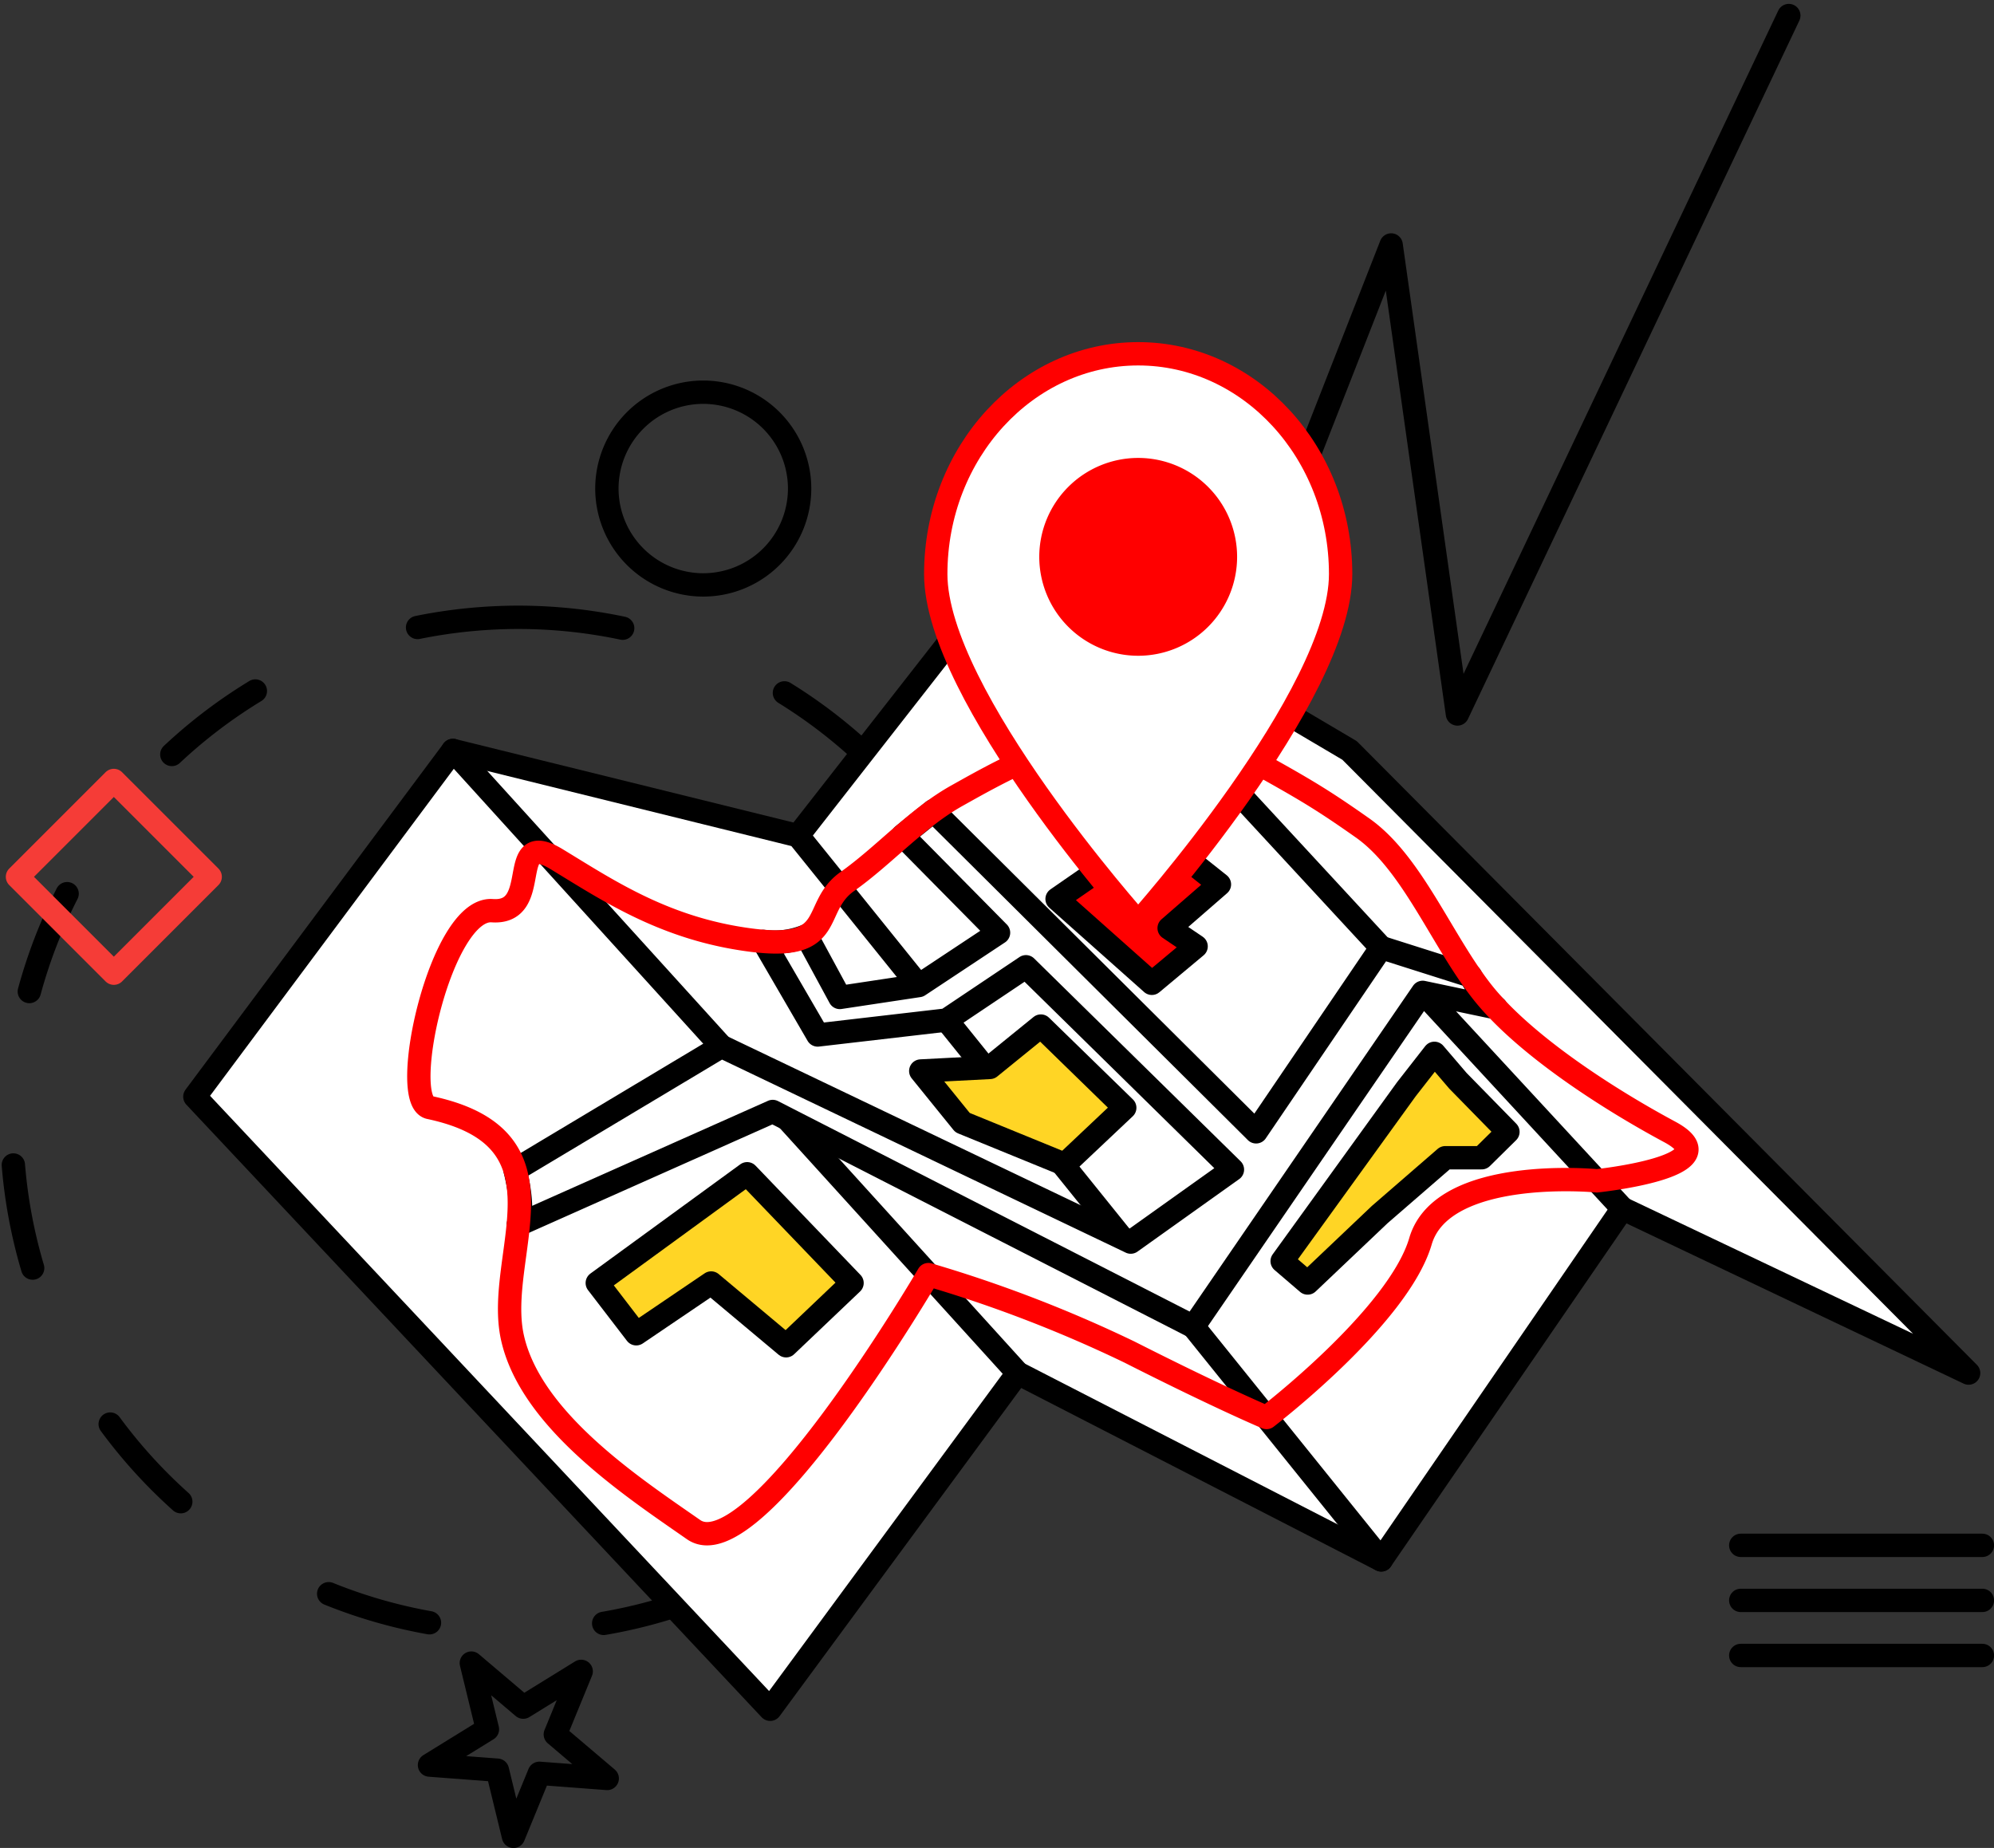<svg xmlns="http://www.w3.org/2000/svg" width="170.818" height="158.308" viewBox="0 0 170.818 158.308">
  <rect x="0" y="0" width="170.818" height="158.308" fill="#333333" stroke="none"/>
  <g id="Group_164" data-name="Group 164" transform="translate(-0.5 441.325)">
    <path id="Path_1138" data-name="Path 1138" d="M44.906-298.278a43.427,43.427,0,0,1,43.406,43.406,43.427,43.427,0,0,1-43.406,43.406A43.427,43.427,0,0,1,1.5-254.872,43.427,43.427,0,0,1,44.906-298.278Z" transform="translate(0 -90.164)" fill="none" stroke="#000" stroke-linecap="round" stroke-linejoin="round" stroke-width="2" stroke-dasharray="9 15 0 0"/>
    <path id="Path_1139" data-name="Path 1139" d="M203.9-357.719l20.527-42.967,3.494,32.755,20.527-52.409,5.678,40.18,28.388-59.833" transform="translate(-128.774 0)" fill="none" stroke="#000" stroke-linecap="round" stroke-linejoin="round" stroke-width="2"/>
    <path id="Path_1140" data-name="Path 1140" d="M19.374-251.6l-8.255-8.254L2.865-251.6l8.255,8.255Z" transform="translate(-0.868 -114.61)" fill="none" stroke="#f53c37" stroke-linecap="round" stroke-linejoin="round" stroke-width="2"/>
    <path id="Path_1141" data-name="Path 1141" d="M408.69-79.726h20.7" transform="translate(-259.067 -229.213)" fill="none" stroke="#000" stroke-linecap="round" stroke-linejoin="round" stroke-width="2"/>
    <path id="Path_1142" data-name="Path 1142" d="M408.69-66.76h20.7" transform="translate(-259.067 -237.463)" fill="none" stroke="#000" stroke-linecap="round" stroke-linejoin="round" stroke-width="2"/>
    <path id="Path_1143" data-name="Path 1143" d="M408.69-53.793h20.7" transform="translate(-259.067 -245.712)" fill="none" stroke="#000" stroke-linecap="round" stroke-linejoin="round" stroke-width="2"/>
    <path id="Path_1144" data-name="Path 1144" d="M149.928-351.29a8.259,8.259,0,0,1,8.255,8.255,8.258,8.258,0,0,1-8.255,8.254,8.258,8.258,0,0,1-8.255-8.254A8.259,8.259,0,0,1,149.928-351.29Z" transform="translate(-89.183 -56.436)" fill="none" stroke="#000" stroke-linecap="round" stroke-linejoin="round" stroke-width="2"/>
    <path id="Path_1145" data-name="Path 1145" d="M112.89-51.291l-2.216,5.4,4.447,3.774-5.816-.44-2.215,5.4-1.379-5.667-5.816-.44,4.964-3.063L103.479-52l4.447,3.774Z" transform="translate(-62.602 -246.852)" fill="none" stroke="#000" stroke-linecap="round" stroke-linejoin="round" stroke-width="2"/>
    <path id="Path_1146" data-name="Path 1146" d="M44.64-266.632l49.285,52.48,21.206-28.8,31.14,16.006,20.669-30.1,29.651,14.093-53.031-53.339-28.429-16.79L96.306-288.992l-29.559-7.3Z" transform="translate(-27.447 -80.744)" fill="#fff" stroke="#000" stroke-linecap="round" stroke-linejoin="round" stroke-width="2" fill-rule="evenodd"/>
    <path id="Path_1147" data-name="Path 1147" d="M153.8-213.589,105.41-266.928" transform="translate(-66.111 -110.109)" fill="none" stroke="#000" stroke-linecap="round" stroke-linejoin="round" stroke-width="2"/>
    <path id="Path_1148" data-name="Path 1148" d="M290.231-257.048l-51.809-56.036" transform="translate(-150.737 -80.744)" fill="none" stroke="#000" stroke-linecap="round" stroke-linejoin="round" stroke-width="2"/>
    <path id="Path_1149" data-name="Path 1149" d="M236.635-184.813l-49.966-62.043" transform="translate(-117.81 -122.88)" fill="none" stroke="#000" stroke-linecap="round" stroke-linejoin="round" stroke-width="2"/>
    <path id="Path_1150" data-name="Path 1150" d="M255.8-230.381l-8.12-7.224,3.79-2.623,3.31,2.935,4.309-3.551,2.5,1.989-4.309,3.747,2.311,1.561Z" transform="translate(-156.625 -126.706)" fill="red" stroke="#000" stroke-linecap="round" stroke-linejoin="round" stroke-width="2" fill-rule="evenodd"/>
    <path id="Path_1151" data-name="Path 1151" d="M120.037-221.928c.868,3.491.275,4.7.275,4.7l21.8-9.709,36.041,18.43,19.641-28.634,6.286,1.323a9.679,9.679,0,0,1-2.189-2.736l-7.648-2.428-10.721,15.786-27.65-27.5-2.63,2.122,8.215,8.32-6.834,4.527-6.761,1.02L145-241.989a7.147,7.147,0,0,1-3.694.481l4.659,8.016L157-234.773l6.806-4.562,17.687,17.376-8.711,6.21-35.061-16.765Z" transform="translate(-75.417 -119.169)" fill="#fff" stroke="#000" stroke-linecap="round" stroke-linejoin="round" stroke-width="2" fill-rule="evenodd"/>
    <path id="Path_1152" data-name="Path 1152" d="M98.316-240.075c-2.7-.573.946-17.18,5.359-16.865s1.1-7.092,5.517-4.413,9.3,6,16.707,6.941,5.044-2.8,8.2-5.029,5.94-5.438,9.433-7.378,15-8.718,22.09-4.778,8.354,4.571,12.609,7.566S185-254.417,188.471-250s10.56,9.05,16.077,12.012-6.244,4.19-6.244,4.19-13.215-1.287-15.107,5.175-13.189,15.1-13.189,15.1-3.958-1.661-11.732-5.6a113.141,113.141,0,0,0-17.235-6.639s-14.916,25.469-20.117,21.844-13.938-9.356-15.514-16.449S110.925-237.4,98.316-240.075Z" transform="translate(-61.01 -106.369)" fill="none" stroke="red" stroke-linecap="round" stroke-linejoin="round" stroke-width="2"/>
    <path id="Path_1153" data-name="Path 1153" d="M236.459-360.338c9.571,0,17.342,8.456,17.342,18.872s-17.342,29.828-17.342,29.828-17.342-19.412-17.342-29.828S226.888-360.338,236.459-360.338Z" transform="translate(-138.455 -50.679)" fill="#fff" stroke="red" stroke-linecap="round" stroke-linejoin="round" stroke-width="2" fill-rule="evenodd"/>
    <path id="Path_1154" data-name="Path 1154" d="M251.97-335.81a8.478,8.478,0,0,1,8.474,8.474,8.478,8.478,0,0,1-8.474,8.474,8.478,8.478,0,0,1-8.474-8.474A8.478,8.478,0,0,1,251.97-335.81Z" transform="translate(-153.966 -66.285)" fill="red" fill-rule="evenodd"/>
    <path id="Path_1155" data-name="Path 1155" d="M225.1-202.016l7.186,7-5.139,4.85-8.758-3.579-3.579-4.421,5.924-.306Z" transform="translate(-135.433 -151.409)" fill="#ffd525" stroke="#000" stroke-linecap="round" stroke-linejoin="round" stroke-width="2" fill-rule="evenodd"/>
    <path id="Path_1156" data-name="Path 1156" d="M311.337-190.844l-10.643,14.729,2.183,1.872,6.177-5.865,5.615-4.867h3.12l2.246-2.216-4.277-4.369-2.021-2.358Z" transform="translate(-190.357 -157.17)" fill="#ffd525" stroke="#000" stroke-linecap="round" stroke-linejoin="round" stroke-width="2" fill-rule="evenodd"/>
    <path id="Path_1157" data-name="Path 1157" d="M152.249-167.234l8.986,9.359-5.649,5.376-6.419-5.376-6.419,4.349-3.338-4.349Z" transform="translate(-87.744 -173.538)" fill="#ffd525" stroke="#000" stroke-linecap="round" stroke-linejoin="round" stroke-width="2" fill-rule="evenodd"/>
  </g>
</svg>
